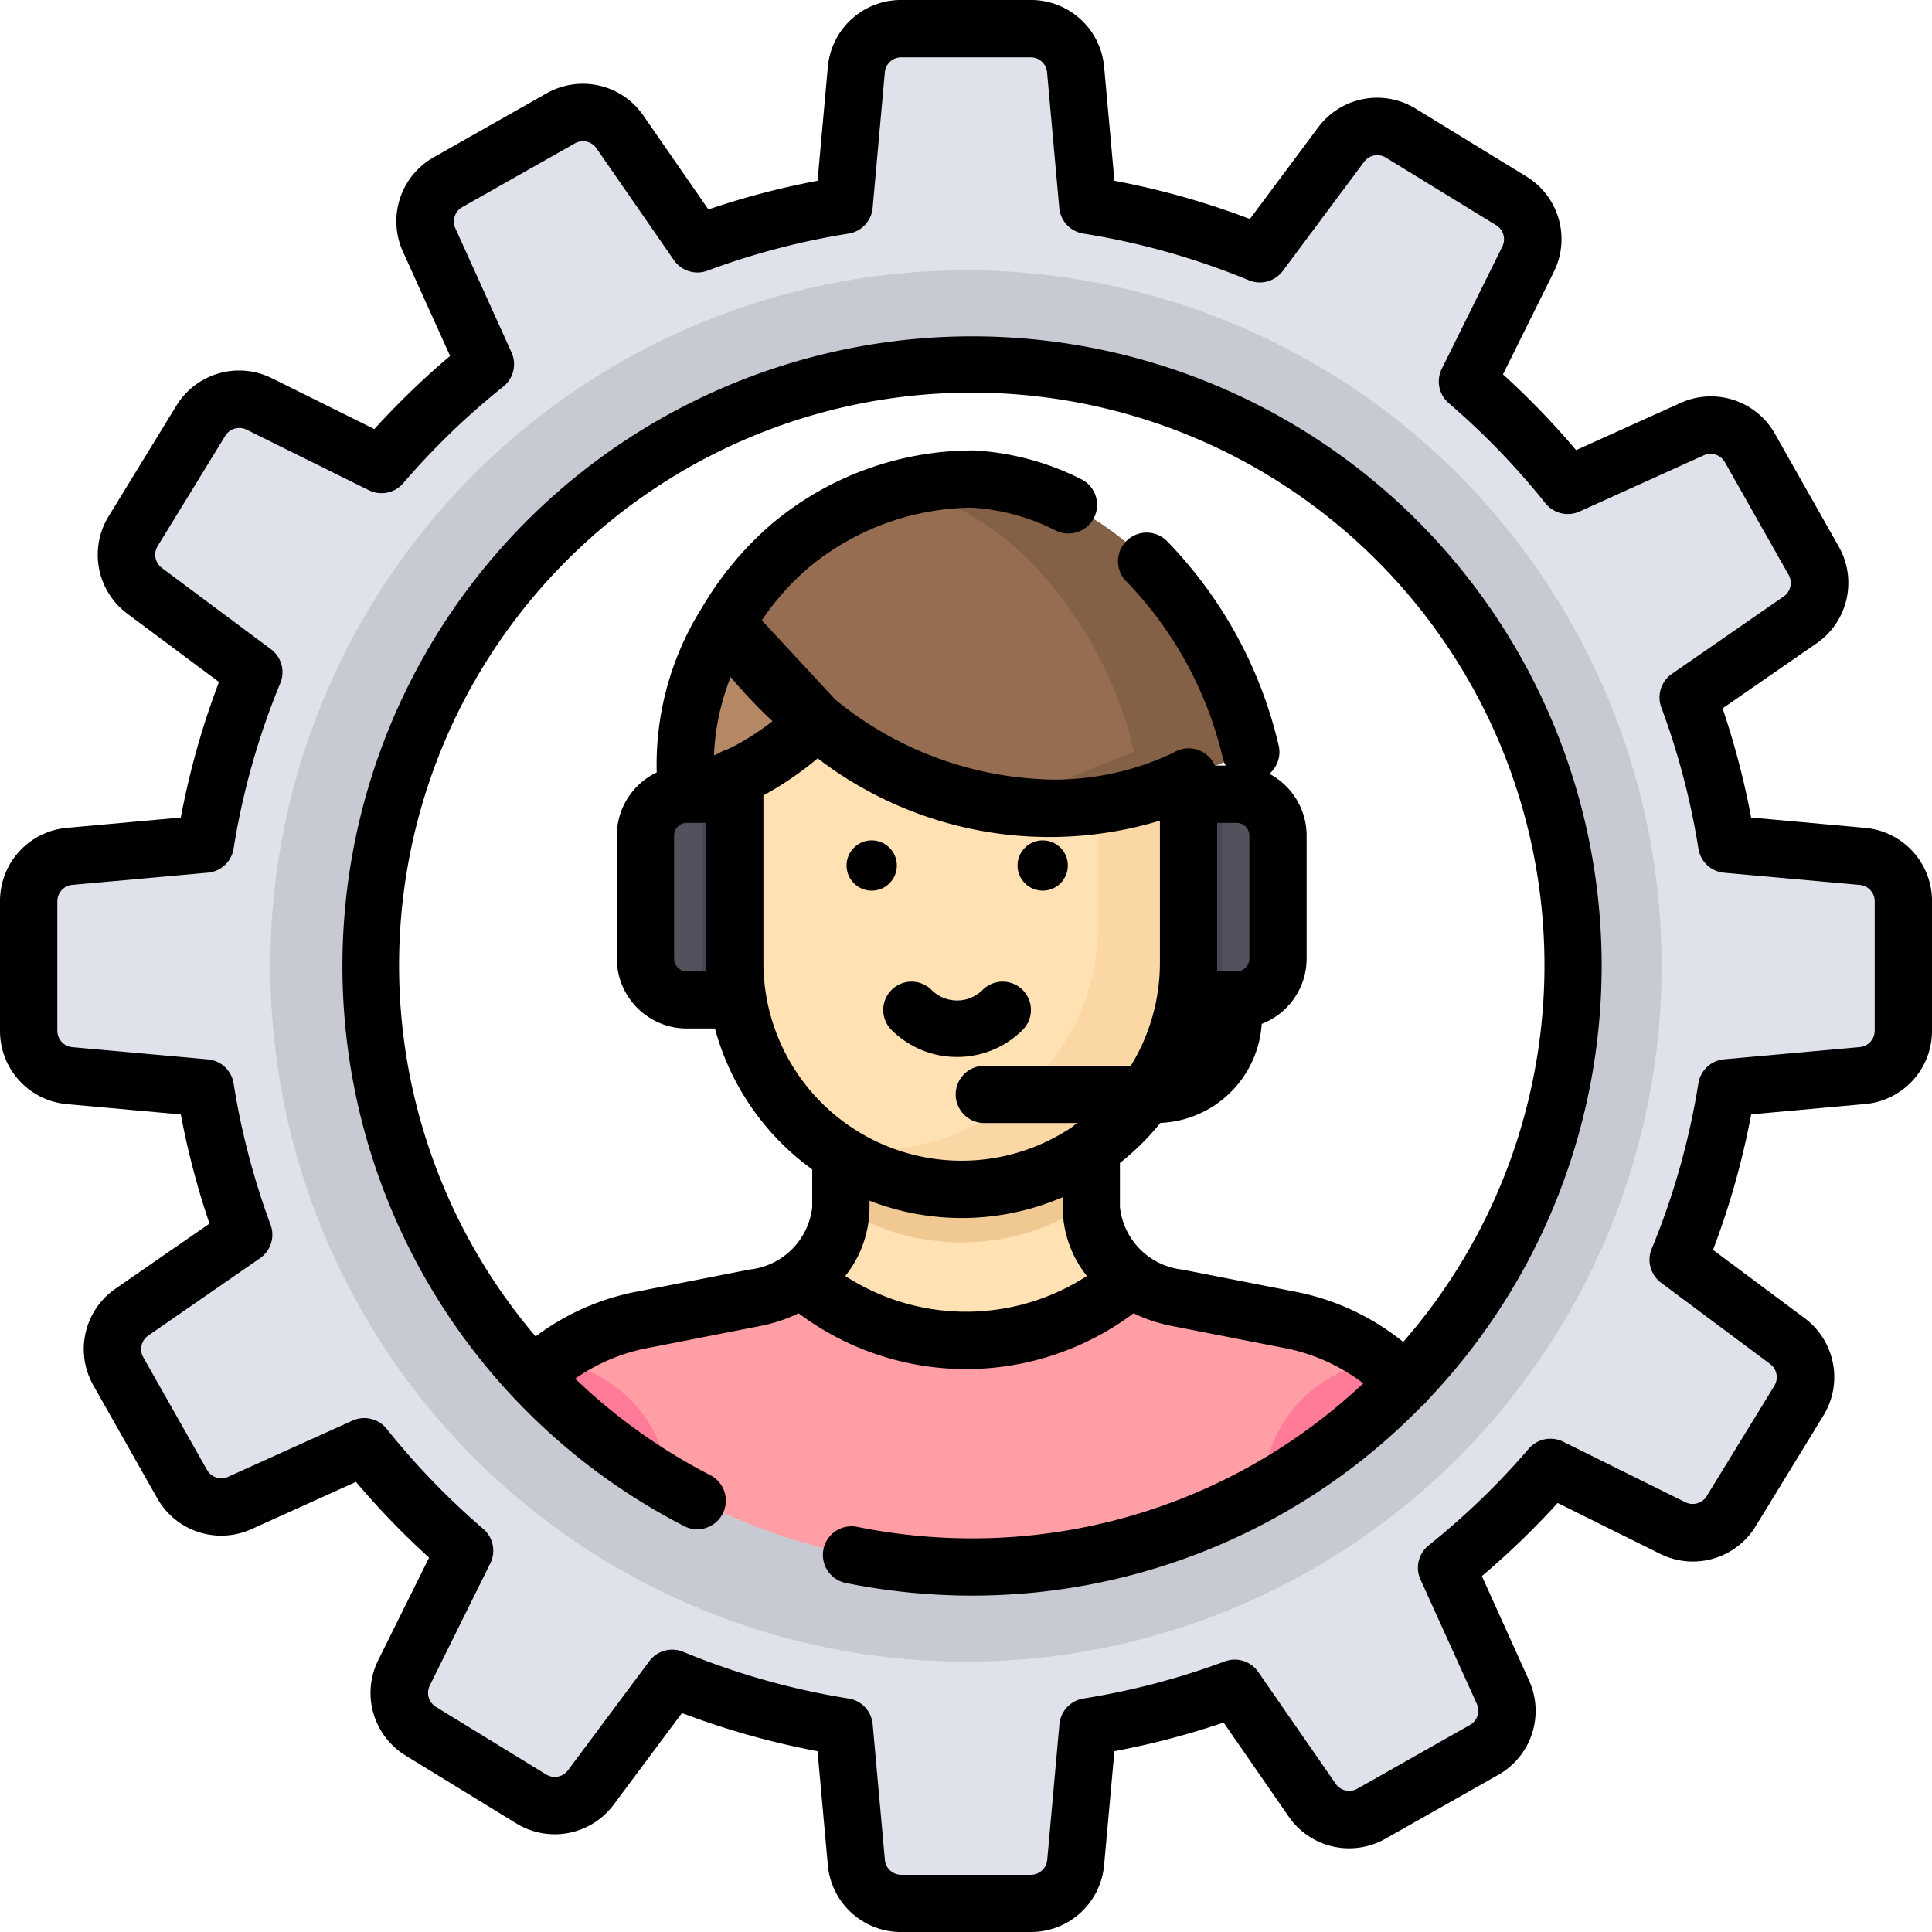 <svg xmlns="http://www.w3.org/2000/svg" width="95.11" height="95.109" viewBox="0 0 95.11 95.109">
  <g id="soporte-tecnico" transform="translate(0 -0.001)">
    <path id="Trazado_133870" data-name="Trazado 133870" d="M168.553,302.315l-5.5-1.077c-2.47-.484-4.217-2.327-4.217-4.45v-5.218H146.524v5.218c0,2.123-1.747,3.967-4.217,4.45l-5.5,1.077c-4.509.883-7.7,4.248-7.7,8.123v5.912h47.143v-5.912C176.251,306.562,173.062,303.2,168.553,302.315Z" transform="translate(-105.125 -237.406)" fill="#ffe1b3"/>
    <path id="Trazado_133871" data-name="Trazado 133871" d="M228.8,298.567h0a11.1,11.1,0,0,0,6.368-2v-5H222.857v5.218c0,.022,0,.043,0,.064A11.1,11.1,0,0,0,228.8,298.567Z" transform="translate(-181.457 -237.406)" fill="#f0c891"/>
    <path id="Trazado_133872" data-name="Trazado 133872" d="M205.964,177.185h0a11.154,11.154,0,0,1-11.154-11.154v-9.119a11.154,11.154,0,0,1,11.154-11.154h0a11.154,11.154,0,0,1,11.154,11.154v9.119A11.154,11.154,0,0,1,205.964,177.185Z" transform="translate(-158.622 -118.682)" fill="#ffe1b3"/>
    <path id="Trazado_133873" data-name="Trazado 133873" d="M228.51,146.781a11.139,11.139,0,0,1,4.675,9.08v9.119a11.154,11.154,0,0,1-11.154,11.154h0a11.208,11.208,0,0,1-2.056-.19,11.1,11.1,0,0,0,6.479,2.074h0a11.154,11.154,0,0,0,11.154-11.154v-9.119A11.157,11.157,0,0,0,228.51,146.781Z" transform="translate(-179.112 -119.514)" fill="#fad7a5"/>
    <path id="Trazado_133874" data-name="Trazado 133874" d="M183.668,165.213a13.116,13.116,0,0,0-1.916,8.388,13.452,13.452,0,0,0,3.15-1.209,15.029,15.029,0,0,0,3.214-2.385h0Z" transform="translate(-147.926 -134.522)" fill="#b48765"/>
    <path id="Trazado_133875" data-name="Trazado 133875" d="M218.221,140.368a20.089,20.089,0,0,0-5.092-9.35,13.638,13.638,0,0,0-8.581-4.066,14.019,14.019,0,0,0-8.993,3.3,14.94,14.94,0,0,0-3.145,3.808c3.879,5.549,9.7,9.078,16.2,9.078,1.6,0,4.95-.489,6.55-1.538" transform="translate(-156.667 -103.365)" fill="#966d50"/>
    <path id="Trazado_133876" data-name="Trazado 133876" d="M251.967,131.017a13.638,13.638,0,0,0-8.581-4.066,12.469,12.469,0,0,0-3.278.4,14.506,14.506,0,0,1,6.13,3.667,20.091,20.091,0,0,1,5.092,9.35l-3.059,1.228a11.106,11.106,0,0,1-3.872,1.275,17.826,17.826,0,0,0,3.051.263c1.6,0,4.95-.489,6.55-1.538l3.059-1.228A20.092,20.092,0,0,0,251.967,131.017Z" transform="translate(-195.505 -103.365)" fill="#846047"/>
    <path id="Trazado_133877" data-name="Trazado 133877" d="M317.26,220.484H314.9V210.37h2.362a2.034,2.034,0,0,1,2.034,2.034v6.046A2.034,2.034,0,0,1,317.26,220.484Z" transform="translate(-256.402 -171.291)" fill="#53515e"/>
    <rect id="Rectángulo_26272" data-name="Rectángulo 26272" width="1.696" height="10.113" transform="translate(58.496 39.079)" fill="#474756"/>
    <path id="Trazado_133878" data-name="Trazado 133878" d="M173.18,210.37h2.362v10.114H173.18a2.034,2.034,0,0,1-2.034-2.034V212.4A2.034,2.034,0,0,1,173.18,210.37Z" transform="translate(-139.354 -171.291)" fill="#53515e"/>
    <rect id="Rectángulo_26273" data-name="Rectángulo 26273" width="1.639" height="10.113" transform="translate(34.548 39.079)" fill="#474756"/>
    <path id="Trazado_133879" data-name="Trazado 133879" d="M168.552,340.546l-5.5-1.077a5.913,5.913,0,0,1-2.263-.946,12.336,12.336,0,0,1-16.221,0,5.912,5.912,0,0,1-2.263.946l-5.5,1.077c-4.509.883-7.7,4.248-7.7,8.123v5.912H176.25v-5.912C176.25,344.793,173.061,341.428,168.552,340.546Z" transform="translate(-105.124 -275.637)" fill="#ff9ea4"/>
    <g id="Grupo_89292" data-name="Grupo 89292" transform="translate(23.983 67.007)">
      <path id="Trazado_133880" data-name="Trazado 133880" d="M132.184,360.71a7.756,7.756,0,0,0-3.076,6.025v5.912h8.934v-5.462A6.507,6.507,0,0,0,132.184,360.71Z" transform="translate(-129.108 -360.71)" fill="#ff7b97"/>
      <path id="Trazado_133881" data-name="Trazado 133881" d="M340.655,360.71a6.507,6.507,0,0,0-5.859,6.474l.009,5.462h8.925v-5.912A7.755,7.755,0,0,0,340.655,360.71Z" transform="translate(-296.587 -360.71)" fill="#ff7b97"/>
    </g>
    <path id="Trazado_133882" data-name="Trazado 133882" d="M97.854,48.336l-6.671-.6a37.654,37.654,0,0,0-1.9-7.226l5.5-3.808a2.225,2.225,0,0,0,.67-2.926l-3.134-5.537a2.225,2.225,0,0,0-2.853-.931l-6.107,2.762a38.15,38.15,0,0,0-4.94-5.117L81.4,18.943a2.225,2.225,0,0,0-.831-2.884l-5.424-3.326A2.225,2.225,0,0,0,72.2,13.3l-4,5.368a37.646,37.646,0,0,0-8.464-2.385l-.6-6.671a2.225,2.225,0,0,0-2.216-2.024H50.552a2.225,2.225,0,0,0-2.216,2.024l-.6,6.671a37.653,37.653,0,0,0-7.225,1.9l-3.808-5.5a2.225,2.225,0,0,0-2.926-.67l-5.537,3.134a2.225,2.225,0,0,0-.931,2.853L30.066,24.1a38.15,38.15,0,0,0-5.117,4.94l-6.006-2.975a2.225,2.225,0,0,0-2.884.831l-3.326,5.424a2.225,2.225,0,0,0,.567,2.947l5.368,4a37.655,37.655,0,0,0-2.385,8.464l-6.671.6a2.225,2.225,0,0,0-2.024,2.216v6.363a2.225,2.225,0,0,0,2.024,2.216l6.671.6a37.668,37.668,0,0,0,1.9,7.226l-5.5,3.808a2.225,2.225,0,0,0-.67,2.926l3.134,5.537a2.225,2.225,0,0,0,2.853.931L24.1,77.4a38.149,38.149,0,0,0,4.94,5.117l-2.975,6.006a2.225,2.225,0,0,0,.831,2.884l5.424,3.326a2.225,2.225,0,0,0,2.947-.567l4-5.368a37.636,37.636,0,0,0,8.464,2.385l.6,6.671a2.225,2.225,0,0,0,2.216,2.024h6.363a2.225,2.225,0,0,0,2.216-2.024l.6-6.671a37.658,37.658,0,0,0,7.226-1.9l3.808,5.5a2.225,2.225,0,0,0,2.926.67l5.537-3.134a2.225,2.225,0,0,0,.931-2.853L77.4,83.366a38.15,38.15,0,0,0,5.117-4.94L88.523,81.4a2.225,2.225,0,0,0,2.884-.831l3.326-5.424a2.225,2.225,0,0,0-.567-2.947l-5.368-4a37.656,37.656,0,0,0,2.385-8.464l6.671-.6a2.225,2.225,0,0,0,2.024-2.216V50.553A2.226,2.226,0,0,0,97.854,48.336ZM54.031,83.319A29.586,29.586,0,1,1,83.617,53.733,29.586,29.586,0,0,1,54.031,83.319Z" transform="translate(-6.178 -6.178)" fill="#dfe2ea"/>
    <path id="Trazado_133883" data-name="Trazado 133883" d="M105.889,71.644a34.246,34.246,0,1,0,34.246,34.246A34.246,34.246,0,0,0,105.889,71.644Zm.3,63.832a29.586,29.586,0,1,1,29.586-29.586A29.586,29.586,0,0,1,106.187,135.476Z" transform="translate(-58.335 -58.335)" fill="#c7cad3"/>
    <path id="Trazado_133884" data-name="Trazado 133884" d="M91.8,40.754h0l-5.594-.506A39.2,39.2,0,0,0,84.8,34.874l4.616-3.194a3.617,3.617,0,0,0,1.1-4.779l-3.134-5.537a3.617,3.617,0,0,0-4.661-1.521L77.589,22.16a39.689,39.689,0,0,0-3.6-3.729l2.5-5.039A3.617,3.617,0,0,0,75.128,8.68L69.7,5.354a3.617,3.617,0,0,0-4.815.927l-3.354,4.5A39.121,39.121,0,0,0,54.862,8.9l-.506-5.594A3.617,3.617,0,0,0,50.736,0H44.373a3.617,3.617,0,0,0-3.62,3.307L40.247,8.9a39.207,39.207,0,0,0-5.374,1.412L31.679,5.7A3.617,3.617,0,0,0,26.9,4.6L21.363,7.736A3.617,3.617,0,0,0,19.841,12.4l2.317,5.124a39.711,39.711,0,0,0-3.729,3.6l-5.039-2.5a3.617,3.617,0,0,0-4.712,1.357L5.353,25.407a3.617,3.617,0,0,0,.927,4.814l4.5,3.354A39.146,39.146,0,0,0,8.9,40.248l-5.594.506A3.617,3.617,0,0,0,0,44.374v6.363a3.617,3.617,0,0,0,3.307,3.62l5.594.506a39.21,39.21,0,0,0,1.412,5.374L5.7,63.431A3.617,3.617,0,0,0,4.6,68.21l3.134,5.537A3.617,3.617,0,0,0,12.4,75.269l5.123-2.317a39.69,39.69,0,0,0,3.6,3.729l-2.5,5.039a3.617,3.617,0,0,0,1.357,4.712l5.424,3.326a3.617,3.617,0,0,0,4.815-.927l3.354-4.5a39.149,39.149,0,0,0,6.673,1.88l.506,5.594a3.617,3.617,0,0,0,3.62,3.307h6.363a3.617,3.617,0,0,0,3.62-3.307l.506-5.594A39.258,39.258,0,0,0,60.237,84.8l3.194,4.616a3.617,3.617,0,0,0,4.779,1.1l5.537-3.134a3.617,3.617,0,0,0,1.522-4.661L72.951,77.59a39.688,39.688,0,0,0,3.729-3.6l5.039,2.5a3.618,3.618,0,0,0,4.712-1.357L89.757,69.7a3.617,3.617,0,0,0-.927-4.815l-4.5-3.354a39.143,39.143,0,0,0,1.88-6.673l5.594-.506a3.617,3.617,0,0,0,3.307-3.62V44.374A3.618,3.618,0,0,0,91.8,40.754Zm.488,9.983a.811.811,0,0,1-.742.812l-6.671.6a1.41,1.41,0,0,0-1.265,1.183,36.315,36.315,0,0,1-2.3,8.147,1.409,1.409,0,0,0,.461,1.668l5.367,4a.812.812,0,0,1,.208,1.08l-3.326,5.424a.812.812,0,0,1-1.057.3l-6.006-2.975a1.409,1.409,0,0,0-1.7.345,36.851,36.851,0,0,1-4.928,4.758,1.41,1.41,0,0,0-.4,1.682L72.7,83.876a.811.811,0,0,1-.341,1.046l-5.537,3.134a.812.812,0,0,1-1.072-.246l-3.808-5.5a1.409,1.409,0,0,0-1.651-.519,36.343,36.343,0,0,1-6.955,1.827,1.41,1.41,0,0,0-1.182,1.265l-.6,6.67a.812.812,0,0,1-.812.742H44.373a.812.812,0,0,1-.812-.742l-.6-6.67a1.41,1.41,0,0,0-1.182-1.265,36.305,36.305,0,0,1-8.147-2.3,1.409,1.409,0,0,0-1.668.461l-4,5.368a.811.811,0,0,1-1.08.208l-5.424-3.326a.812.812,0,0,1-.3-1.057l2.975-6.006a1.41,1.41,0,0,0-.345-1.7,36.817,36.817,0,0,1-4.758-4.928,1.411,1.411,0,0,0-1.682-.4L11.234,72.7a.811.811,0,0,1-1.045-.341L7.055,66.822A.811.811,0,0,1,7.3,65.75l5.5-3.808a1.41,1.41,0,0,0,.519-1.651A36.361,36.361,0,0,1,11.5,53.335a1.41,1.41,0,0,0-1.265-1.183l-6.67-.6a.812.812,0,0,1-.742-.812V44.374a.811.811,0,0,1,.742-.812l6.671-.6A1.41,1.41,0,0,0,11.5,41.776a36.312,36.312,0,0,1,2.3-8.147,1.409,1.409,0,0,0-.461-1.668l-5.368-4a.811.811,0,0,1-.208-1.08l3.326-5.424a.811.811,0,0,1,1.057-.3l6.006,2.975a1.41,1.41,0,0,0,1.7-.345,36.839,36.839,0,0,1,4.928-4.757,1.41,1.41,0,0,0,.4-1.682l-2.762-6.107a.811.811,0,0,1,.341-1.045l5.537-3.134a.811.811,0,0,1,1.072.246l3.808,5.5a1.41,1.41,0,0,0,1.651.519A36.326,36.326,0,0,1,41.776,11.5a1.41,1.41,0,0,0,1.183-1.265l.6-6.67a.812.812,0,0,1,.812-.742h6.363a.811.811,0,0,1,.812.742l.6,6.67A1.41,1.41,0,0,0,53.335,11.5a36.3,36.3,0,0,1,8.147,2.3,1.409,1.409,0,0,0,1.668-.461l4-5.368a.811.811,0,0,1,1.08-.208l5.424,3.326a.811.811,0,0,1,.3,1.057l-2.975,6.006a1.409,1.409,0,0,0,.345,1.7,36.817,36.817,0,0,1,4.758,4.928,1.41,1.41,0,0,0,1.682.4l6.107-2.762a.811.811,0,0,1,1.045.341l3.134,5.537a.811.811,0,0,1-.246,1.072l-5.5,3.808a1.41,1.41,0,0,0-.519,1.651,36.348,36.348,0,0,1,1.827,6.955,1.409,1.409,0,0,0,1.265,1.183l6.671.6a.811.811,0,0,1,.742.812v6.362Z"/>
    <path id="Trazado_133885" data-name="Trazado 133885" d="M121.741,89.143a31,31,0,0,0-14.23,58.539,1.41,1.41,0,1,0,1.3-2.5,28.356,28.356,0,0,1-6.607-4.729,9.327,9.327,0,0,1,3.619-1.516l5.508-1.079a7.6,7.6,0,0,0,1.871-.623,13.748,13.748,0,0,0,16.491,0,7.593,7.593,0,0,0,1.871.623l5.509,1.079A9.312,9.312,0,0,1,141,140.684a28.073,28.073,0,0,1-19.261,7.631,28.414,28.414,0,0,1-5.611-.558,1.41,1.41,0,1,0-.558,2.763,31.242,31.242,0,0,0,6.169.614,30.9,30.9,0,0,0,22.166-9.354c.027-.021.054-.042.079-.065a1.408,1.408,0,0,0,.2-.221,30.98,30.98,0,0,0-22.444-52.351Zm-13.09,30.823v.436H107.7a.628.628,0,0,1-.627-.627v-6.054a.628.628,0,0,1,.627-.627h.956Zm1.531-10.734c-.156.084-.316.163-.476.24a1.406,1.406,0,0,0-.439.2c-.077.033-.153.069-.231.1a11.624,11.624,0,0,1,.823-3.855,24.436,24.436,0,0,0,2.058,2.17A12.838,12.838,0,0,1,110.182,109.232Zm1.288,2.508.047-.024a16.164,16.164,0,0,0,2.624-1.8,18.743,18.743,0,0,0,16.848,3.067v6.985a9.7,9.7,0,0,1-1.432,5.083h-7.173a1.41,1.41,0,1,0,0,2.819h4.562a1.407,1.407,0,0,0-.286.2,9.755,9.755,0,0,1-15.19-8.105v-8.226Zm22.339,1.354h.956a.628.628,0,0,1,.627.627v6.054a.628.628,0,0,1-.627.627h-.956v-7.308ZM115.5,135.4a5.458,5.458,0,0,0,1.193-3.386v-.321a12.545,12.545,0,0,0,9.509-.173v.494a5.458,5.458,0,0,0,1.193,3.386,10.935,10.935,0,0,1-11.894,0Zm27.47,3.25a12.085,12.085,0,0,0-5.356-2.484l-5.509-1.079a3.479,3.479,0,0,1-3.084-3.073v-2.18a12.683,12.683,0,0,0,1.995-1.971A5.213,5.213,0,0,0,136,122.989a3.449,3.449,0,0,0,2.212-3.214v-6.054a3.448,3.448,0,0,0-1.835-3.044,1.408,1.408,0,0,0,.447-1.439,21.391,21.391,0,0,0-5.48-10.01,1.41,1.41,0,1,0-1.96,2.026,18.646,18.646,0,0,1,4.719,8.718,1.4,1.4,0,0,0,.125.3h-.534a1.407,1.407,0,0,0-2.04-.634l-.026.015a13.671,13.671,0,0,1-5.785,1.31,17.313,17.313,0,0,1-10.819-3.925l-3.634-3.917a13.033,13.033,0,0,1,2.289-2.579,12.771,12.771,0,0,1,8.019-2.967,10.514,10.514,0,0,1,4.135,1.111,1.41,1.41,0,1,0,1.25-2.527,13.316,13.316,0,0,0-5.24-1.4A15.419,15.419,0,0,0,111.85,98.4a16.393,16.393,0,0,0-3.429,4.137l0,0-.009.014-.009.014,0,0a14.512,14.512,0,0,0-2.186,8.045,3.447,3.447,0,0,0-1.964,3.106v6.054a3.45,3.45,0,0,0,3.446,3.446h1.385a12.615,12.615,0,0,0,4.789,6.936v1.857a3.479,3.479,0,0,1-3.085,3.073l-5.509,1.079a12.049,12.049,0,0,0-5.023,2.216,28.193,28.193,0,1,1,42.712.267Z" transform="translate(-73.888 -72.583)"/>
    <circle id="Elipse_4534" data-name="Elipse 4534" cx="1.238" cy="1.238" r="1.238" transform="translate(41.675 41.371)"/>
    <circle id="Elipse_4535" data-name="Elipse 4535" cx="1.238" cy="1.238" r="1.238" transform="translate(50.093 41.371)"/>
    <path id="Trazado_133886" data-name="Trazado 133886" d="M237.732,263.83A4.551,4.551,0,0,1,234.5,262.5a1.393,1.393,0,1,1,1.97-1.97,1.78,1.78,0,0,0,2.514,0,1.393,1.393,0,0,1,1.97,1.97A4.551,4.551,0,0,1,237.732,263.83Z" transform="translate(-190.611 -211.796)"/>
  </g>
</svg>
